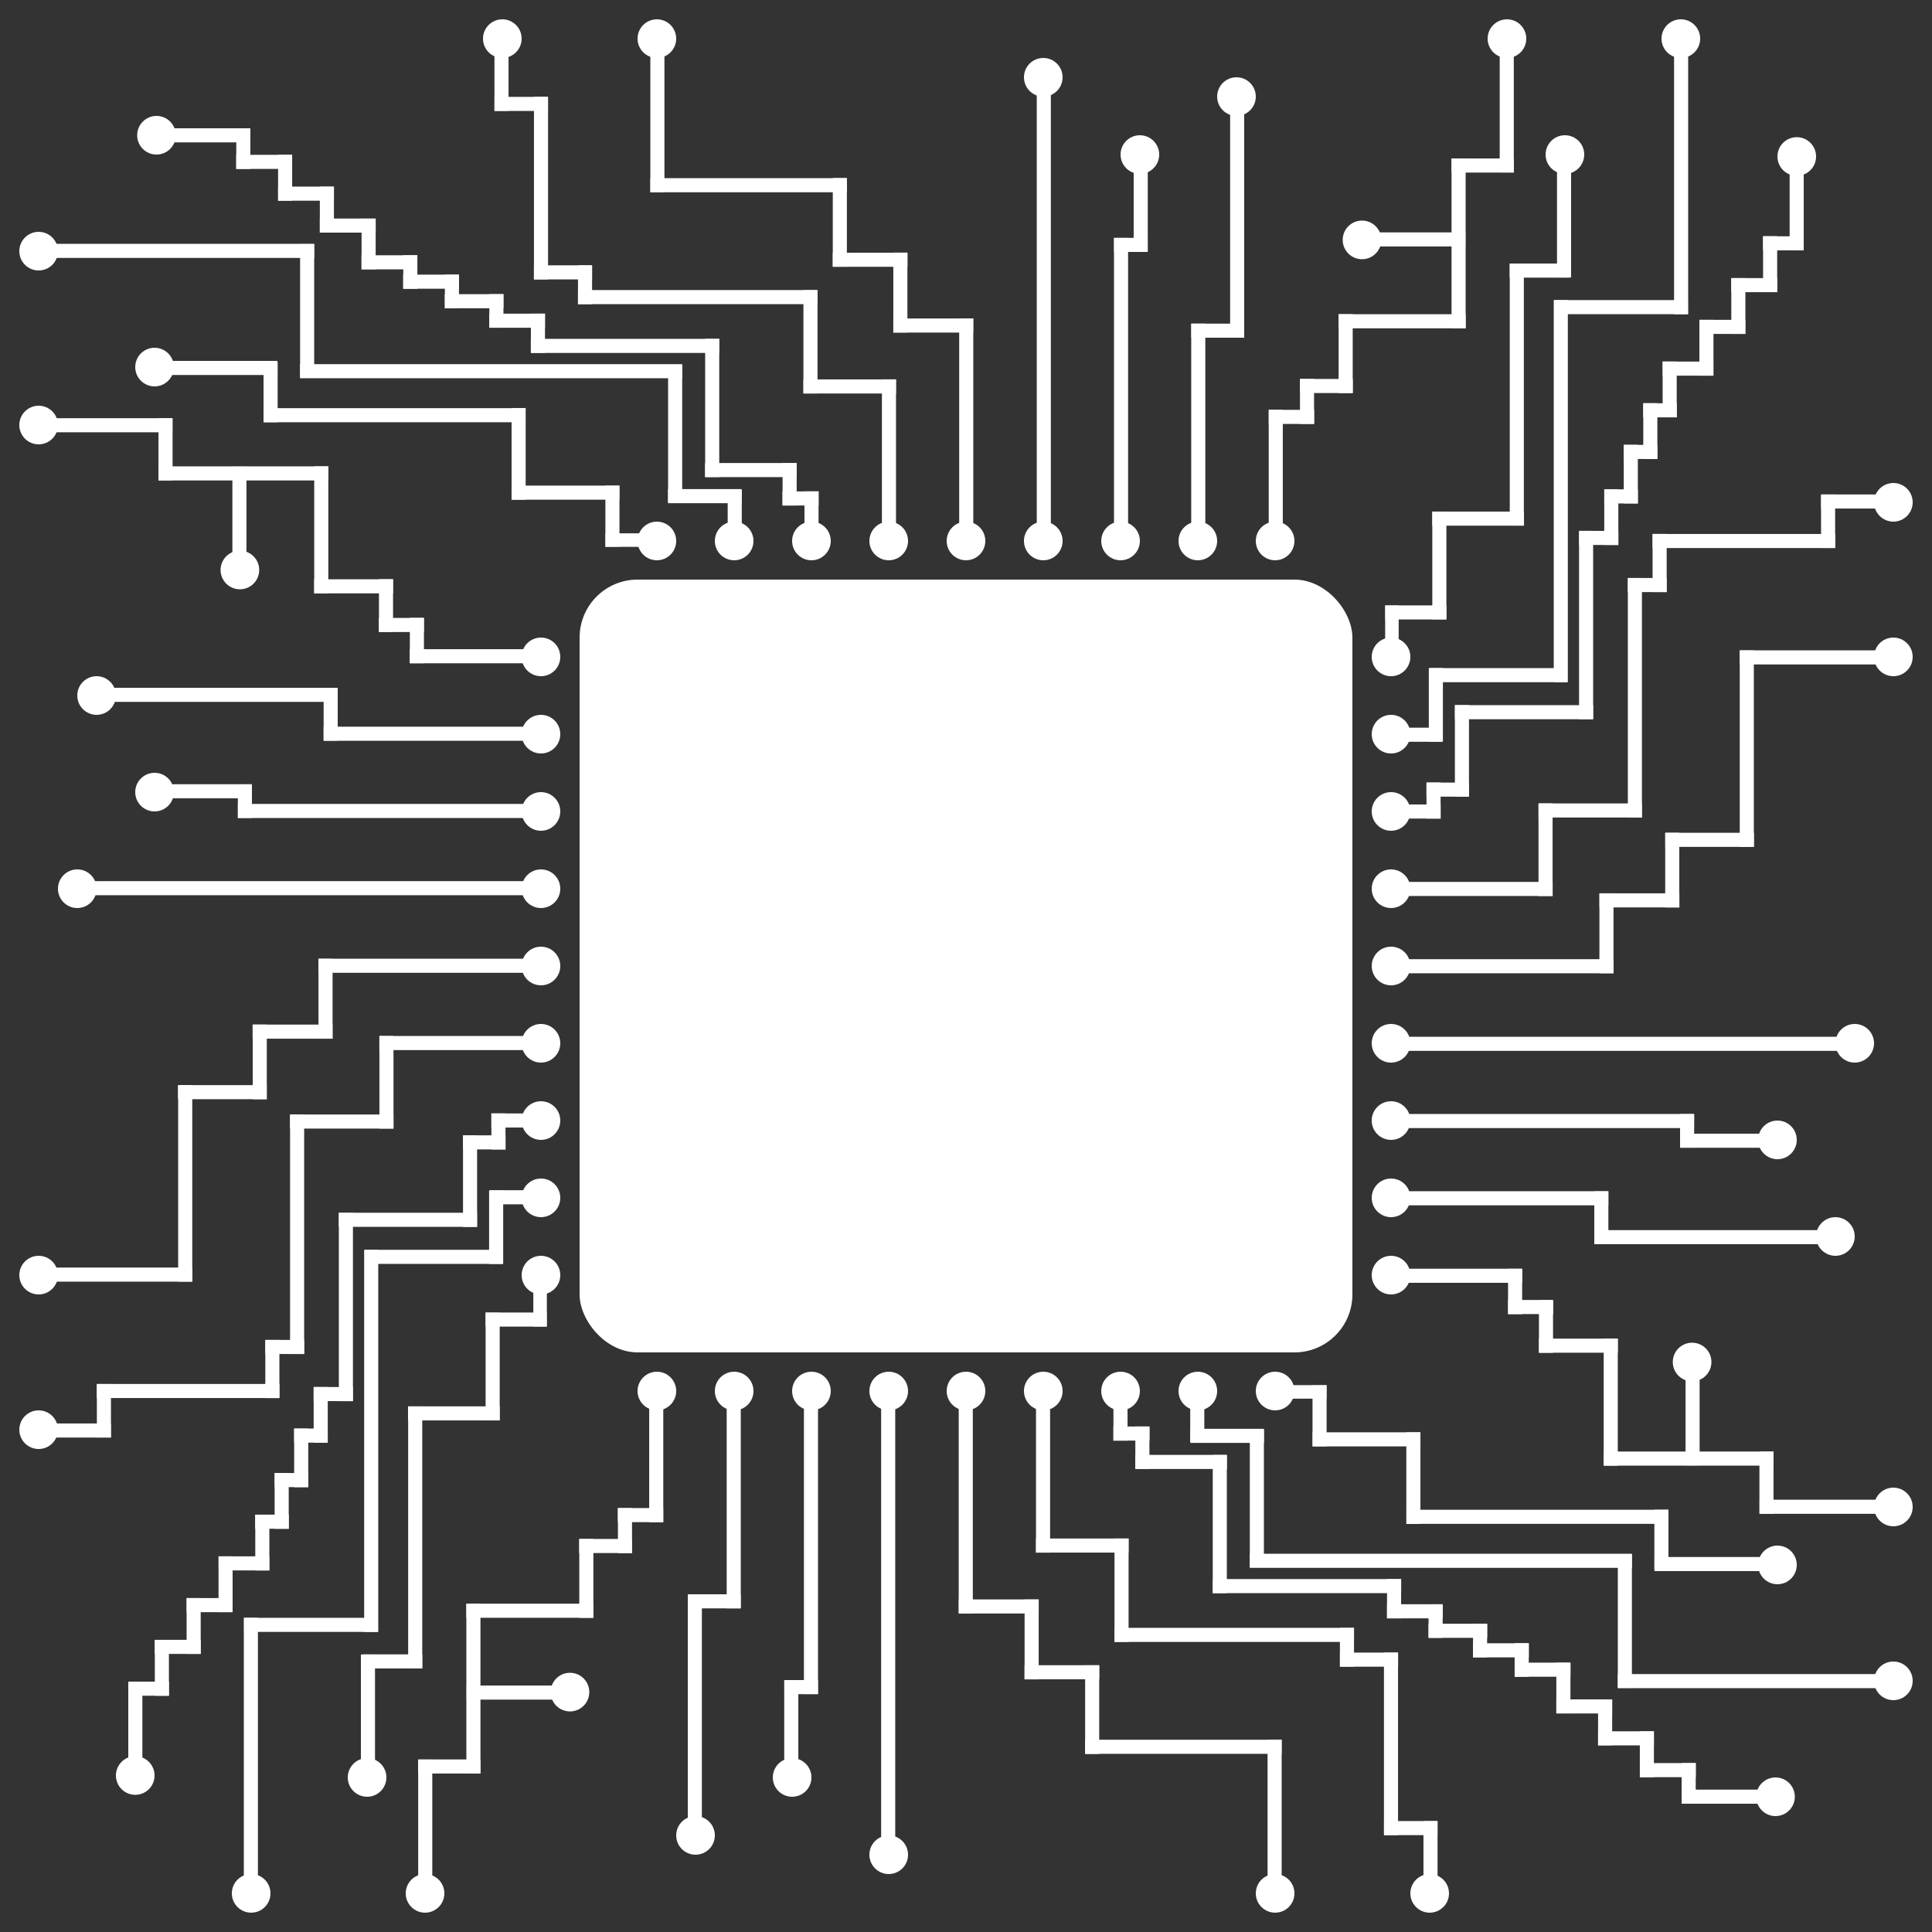 <?xml version="1.0" encoding="UTF-8" standalone="no"?>
<!-- Created with Inkscape (http://www.inkscape.org/) -->

<svg
   width="100mm"
   height="100mm"
   viewBox="0 0 100 100"
   version="1.1"
   id="svg1"
   sodipodi:docname="CPU_white.svg"
   inkscape:version="1.4 (86a8ad7, 2024-10-11)"
   xmlns:inkscape="http://www.inkscape.org/namespaces/inkscape"
   xmlns:sodipodi="http://sodipodi.sourceforge.net/DTD/sodipodi-0.dtd"
   xmlns="http://www.w3.org/2000/svg"
   xmlns:svg="http://www.w3.org/2000/svg">
  <rect x="0" y="0" width="100" height="100" fill="#333333" stroke="none"/>
  <sodipodi:namedview
     id="namedview1"
     pagecolor="#505050"
     bordercolor="#ffffff"
     borderopacity="1"
     inkscape:showpageshadow="0"
     inkscape:pageopacity="0"
     inkscape:pagecheckerboard="1"
     inkscape:deskcolor="#505050"
     inkscape:document-units="mm"
     inkscape:zoom="1.4142136"
     inkscape:cx="171.47339"
     inkscape:cy="213.8998"
     inkscape:window-width="1920"
     inkscape:window-height="1017"
     inkscape:window-x="892"
     inkscape:window-y="224"
     inkscape:window-maximized="1"
     inkscape:current-layer="layer1" />
  <defs
     id="defs1">
    <inkscape:path-effect
       effect="fillet_chamfer"
       id="path-effect20"
       is_visible="true"
       lpeversion="1"
       nodesatellites_param="F,0,0,1,0,0,0,1 @ F,0,0,1,0,0,0,1 @ F,0,0,1,0,0,0,1 @ F,0,0,1,0,0,0,1"
       radius="0"
       unit="px"
       method="auto"
       mode="F"
       chamfer_steps="1"
       flexible="false"
       use_knot_distance="true"
       apply_no_radius="true"
       apply_with_radius="true"
       only_selected="false"
       hide_knots="false" />
  </defs>
  <g
     inkscape:label="Layer 1"
     inkscape:groupmode="layer"
     id="layer1">
    <rect
       style="fill:#ffffff;stroke-width:0.265;fill-opacity:1"
       id="rect1"
       width="40"
       height="40"
       x="30"
       y="30"
       rx="3"
       inkscape:label="Main" />
    <g
       id="g421"
       inkscape:label="LefthenSide"
       transform="rotate(-90,50,50)">
      <g
         id="g288"
         inkscape:label="ARM1">
        <circle
           style="fill:#ffffff;fill-opacity:1;stroke-width:0.265"
           id="circle281"
           cx="8"
           cy="19"
           r="1"
           inkscape:label="CircleEnd" />
        <circle
           style="fill:#ffffff;fill-opacity:1;stroke-width:0.265"
           id="circle282"
           cx="34"
           cy="28"
           r="1"
           inkscape:label="CircleStart" />
        <rect
           style="fill:#ffffff;fill-opacity:1;stroke-width:0.189"
           id="rect282"
           width="2"
           x="31.34"
           y="27.605"
           sodipodi:type="rect"
           height="0.7" />
        <rect
           style="fill:#ffffff;fill-opacity:1;stroke-width:0.238"
           id="rect283"
           width="3.16"
           height="0.729"
           x="25.136"
           y="-32.064"
           sodipodi:type="rect"
           transform="rotate(90)" />
        <rect
           style="fill:#ffffff;fill-opacity:1;stroke-width:0.316"
           id="rect284"
           width="5.578"
           height="0.729"
           x="-32.057"
           y="-25.864"
           sodipodi:type="rect"
           transform="scale(-1)" />
        <rect
           style="fill:#ffffff;fill-opacity:1;stroke-width:0.291"
           id="rect285"
           width="4.745"
           height="0.729"
           x="-25.864"
           y="26.479"
           sodipodi:type="rect"
           transform="rotate(-90)" />
        <rect
           style="fill:#ffffff;fill-opacity:1;stroke-width:0.493"
           id="rect286"
           width="13.559"
           height="0.729"
           x="-27.202"
           y="-21.855"
           sodipodi:type="rect"
           transform="scale(-1)" />
        <rect
           style="fill:#ffffff;fill-opacity:1;stroke-width:0.235"
           id="rect287"
           width="3.085"
           height="0.729"
           x="-21.857"
           y="13.641"
           sodipodi:type="rect"
           transform="rotate(-90)" />
        <rect
           style="fill:#ffffff;fill-opacity:1;stroke-width:0.32"
           id="rect288"
           width="5.727"
           height="0.729"
           x="-14.363"
           y="-19.41"
           sodipodi:type="rect"
           transform="scale(-1)"
           inkscape:label="rect20-7-7-9-6" />
      </g>
      <g
         id="g294"
         inkscape:label="ARM2">
        <circle
           style="fill:#ffffff;fill-opacity:1;stroke-width:0.265"
           id="circle288"
           cx="2"
           cy="13"
           r="1"
           inkscape:label="CircleEnd" />
        <circle
           style="fill:#ffffff;fill-opacity:1;stroke-width:0.265"
           id="circle289"
           cx="38"
           cy="28"
           r="1"
           inkscape:label="CircleStart" />
        <rect
           style="fill:#ffffff;fill-opacity:1;stroke-width:0.183"
           id="rect289"
           width="1.868"
           height="0.729"
           x="-27.227"
           y="37.665"
           sodipodi:type="rect"
           transform="rotate(-90)" />
        <rect
           style="fill:#ffffff;fill-opacity:1;stroke-width:0.261"
           id="rect290"
           width="3.81"
           height="0.729"
           x="-38.388"
           y="-26.045"
           sodipodi:type="rect"
           transform="scale(-1)" />
        <rect
           style="fill:#ffffff;fill-opacity:1;stroke-width:0.357"
           id="rect291"
           width="7.107"
           height="0.729"
           x="-25.993"
           y="34.581"
           sodipodi:type="rect"
           transform="rotate(-90)" />
        <rect
           style="fill:#ffffff;fill-opacity:1;stroke-width:0.595"
           id="rect292"
           width="19.777"
           height="0.729"
           x="-35.309"
           y="-19.578"
           sodipodi:type="rect"
           transform="scale(-1)" />
        <rect
           style="fill:#ffffff;fill-opacity:1;stroke-width:0.352"
           id="rect293"
           width="6.911"
           height="0.729"
           x="-19.546"
           y="15.533"
           sodipodi:type="rect"
           transform="rotate(-90)" />
        <rect
           style="fill:#ffffff;fill-opacity:1;stroke-width:0.489"
           id="rect294"
           width="13.376"
           height="0.729"
           x="-16.263"
           y="-13.35"
           sodipodi:type="rect"
           transform="scale(-1)" />
      </g>
      <g
         id="g316"
         inkscape:label="ARM3">
        <circle
           style="fill:#ffffff;fill-opacity:1;stroke-width:0.265"
           id="circle294"
           cx="8.1"
           cy="7"
           r="1"
           inkscape:label="CircleEnd" />
        <circle
           style="fill:#ffffff;fill-opacity:1;stroke-width:0.265"
           id="circle295"
           cx="42"
           cy="28"
           r="1"
           inkscape:label="CircleStart" />
        <rect
           style="fill:#ffffff;fill-opacity:1;stroke-width:0.183"
           id="rect295"
           width="1.868"
           height="0.729"
           x="-27.301"
           y="41.639"
           sodipodi:type="rect"
           transform="rotate(-90)" />
        <rect
           style="fill:#ffffff;fill-opacity:1;stroke-width:0.183"
           id="rect296"
           width="1.868"
           height="0.729"
           x="40.502"
           y="25.435"
           sodipodi:type="rect" />
        <rect
           style="fill:#ffffff;fill-opacity:1;stroke-width:0.198"
           id="rect297"
           width="2.195"
           height="0.729"
           x="23.971"
           y="-41.235"
           sodipodi:type="rect"
           transform="rotate(90)" />
        <rect
           style="fill:#ffffff;fill-opacity:1;stroke-width:0.291"
           id="rect298"
           width="4.744"
           height="0.729"
           x="-41.24"
           y="-24.695"
           sodipodi:type="rect"
           transform="scale(-1)" />
        <rect
           style="fill:#ffffff;fill-opacity:1;stroke-width:0.358"
           id="rect299"
           width="7.153"
           height="0.729"
           x="-24.692"
           y="36.499"
           sodipodi:type="rect"
           transform="rotate(-90)" />
        <rect
           style="fill:#ffffff;fill-opacity:1;stroke-width:0.418"
           id="rect300"
           width="9.749"
           height="0.729"
           x="27.476"
           y="17.539"
           sodipodi:type="rect" />
        <rect
           style="fill:#ffffff;fill-opacity:1;stroke-width:0.191"
           id="rect301"
           width="2.029"
           height="0.729"
           x="16.235"
           y="-28.208"
           sodipodi:type="rect"
           transform="rotate(90)" />
        <rect
           style="fill:#ffffff;fill-opacity:1;stroke-width:0.227"
           id="rect302"
           width="2.882"
           height="0.729"
           x="-28.208"
           y="-16.964"
           sodipodi:type="rect"
           transform="scale(-1)" />
        <rect
           style="fill:#ffffff;fill-opacity:1;stroke-width:0.233"
           id="rect303"
           width="3.035"
           height="0.729"
           x="-26.058"
           y="-15.955"
           sodipodi:type="rect"
           transform="scale(-1)" />
        <rect
           style="fill:#ffffff;fill-opacity:1;stroke-width:0.227"
           id="rect304"
           width="2.889"
           height="0.729"
           x="-23.758"
           y="-14.944"
           sodipodi:type="rect"
           transform="scale(-1)" />
        <rect
           style="fill:#ffffff;fill-opacity:1;stroke-width:0.176"
           id="rect305"
           width="1.737"
           height="0.729"
           x="15.225"
           y="-26.058"
           sodipodi:type="rect"
           transform="rotate(90)" />
        <rect
           style="fill:#ffffff;fill-opacity:1;stroke-width:0.176"
           id="rect306"
           width="1.737"
           height="0.729"
           x="14.216"
           y="-23.756"
           sodipodi:type="rect"
           transform="rotate(90)" />
        <rect
           style="fill:#ffffff;fill-opacity:1;stroke-width:0.176"
           id="rect307"
           width="1.737"
           height="0.729"
           x="13.21"
           y="-21.602"
           sodipodi:type="rect"
           transform="rotate(90)" />
        <rect
           style="fill:#ffffff;fill-opacity:1;stroke-width:0.227"
           id="rect308"
           width="2.889"
           height="0.729"
           x="-21.601"
           y="-13.942"
           sodipodi:type="rect"
           transform="scale(-1)" />
        <rect
           style="fill:#ffffff;fill-opacity:1;stroke-width:0.217"
           id="rect309"
           width="2.621"
           height="0.729"
           x="11.318"
           y="-19.444"
           sodipodi:type="rect"
           transform="rotate(90)" />
        <rect
           style="fill:#ffffff;fill-opacity:1;stroke-width:0.227"
           id="rect310"
           width="2.889"
           height="0.729"
           x="-19.444"
           y="-12.04"
           sodipodi:type="rect"
           transform="scale(-1)" />
        <rect
           style="fill:#ffffff;fill-opacity:1;stroke-width:0.206"
           id="rect311"
           width="2.377"
           height="0.729"
           x="9.662"
           y="-17.284"
           sodipodi:type="rect"
           transform="rotate(90)" />
        <rect
           style="fill:#ffffff;fill-opacity:1;stroke-width:0.227"
           id="rect312"
           width="2.889"
           height="0.729"
           x="-17.283"
           y="-10.388"
           sodipodi:type="rect"
           transform="scale(-1)" />
        <rect
           style="fill:#ffffff;fill-opacity:1;stroke-width:0.206"
           id="rect313"
           width="2.377"
           height="0.729"
           x="8.011"
           y="-15.123"
           sodipodi:type="rect"
           transform="rotate(90)" />
        <rect
           style="fill:#ffffff;fill-opacity:1;stroke-width:0.227"
           id="rect314"
           width="2.889"
           height="0.729"
           x="-15.116"
           y="-8.743"
           sodipodi:type="rect"
           transform="scale(-1)" />
        <rect
           style="fill:#ffffff;fill-opacity:1;stroke-width:0.194"
           id="rect315"
           width="2.103"
           height="0.729"
           x="6.64"
           y="-12.959"
           sodipodi:type="rect"
           transform="rotate(90)" />
        <rect
           style="fill:#ffffff;fill-opacity:1;stroke-width:0.273"
           id="rect316"
           width="4.175"
           height="0.729"
           x="-12.953"
           y="-7.369"
           sodipodi:type="rect"
           transform="scale(-1)" />
      </g>
      <g
         id="g325"
         inkscape:label="ARM4">
        <circle
           style="fill:#ffffff;fill-opacity:1;stroke-width:0.265"
           id="circle316"
           cx="26"
           cy="2"
           r="1"
           inkscape:label="CircleEnd" />
        <circle
           style="fill:#ffffff;fill-opacity:1;stroke-width:0.265"
           id="circle317"
           cx="46"
           cy="28"
           r="1"
           inkscape:label="CircleStart" />
        <rect
           style="fill:#ffffff;fill-opacity:1;stroke-width:0.37"
           id="rect317"
           width="7.667"
           height="0.729"
           x="-27.303"
           y="45.648"
           sodipodi:type="rect"
           transform="rotate(-90)" />
        <rect
           style="fill:#ffffff;fill-opacity:1;stroke-width:0.293"
           id="rect318"
           width="4.792"
           height="0.729"
           x="41.585"
           y="19.638"
           sodipodi:type="rect" />
        <rect
           style="fill:#ffffff;fill-opacity:1;stroke-width:0.309"
           id="rect319"
           width="5.35"
           height="0.729"
           x="-20.365"
           y="41.585"
           sodipodi:type="rect"
           transform="rotate(-90)" />
        <rect
           style="fill:#ffffff;fill-opacity:1;stroke-width:0.471"
           id="rect320"
           width="12.394"
           height="0.729"
           x="29.917"
           y="15.014"
           sodipodi:type="rect" />
        <rect
           style="fill:#ffffff;fill-opacity:1;stroke-width:0.19"
           id="rect321"
           width="2.009"
           height="0.729"
           x="13.734"
           y="-30.646"
           sodipodi:type="rect"
           transform="rotate(90)" />
        <rect
           style="fill:#ffffff;fill-opacity:1;stroke-width:0.232"
           id="rect322"
           width="3.01"
           height="0.729"
           x="-30.645"
           y="-14.462"
           sodipodi:type="rect"
           transform="scale(-1)" />
        <rect
           style="fill:#ffffff;fill-opacity:1;stroke-width:0.411"
           id="rect323"
           width="9.451"
           height="0.729"
           x="5.012"
           y="-28.367"
           sodipodi:type="rect"
           transform="rotate(90)" />
        <rect
           style="fill:#ffffff;fill-opacity:1;stroke-width:0.222"
           id="rect324"
           width="2.767"
           height="0.729"
           x="-28.362"
           y="-5.743"
           sodipodi:type="rect"
           transform="scale(-1)" />
        <rect
           style="fill:#ffffff;fill-opacity:1;stroke-width:0.232"
           id="rect325"
           width="3.005"
           height="0.729"
           x="-5.739"
           y="25.593"
           sodipodi:type="rect"
           transform="rotate(-90)" />
      </g>
      <g
         id="g332"
         inkscape:label="ARM5">
        <circle
           style="fill:#ffffff;fill-opacity:1;stroke-width:0.265"
           id="circle325"
           cx="34"
           cy="2"
           r="1"
           inkscape:label="CircleEnd" />
        <circle
           style="fill:#ffffff;fill-opacity:1;stroke-width:0.265"
           id="circle326"
           cx="50"
           cy="28"
           r="1"
           inkscape:label="CircleStart" />
        <rect
           style="fill:#ffffff;fill-opacity:1;stroke-width:0.441"
           id="rect326"
           width="10.848"
           height="0.729"
           x="-27.332"
           y="49.648"
           sodipodi:type="rect"
           transform="rotate(-90)" />
        <rect
           style="fill:#ffffff;fill-opacity:1;stroke-width:0.272"
           id="rect327"
           width="4.136"
           height="0.729"
           x="46.238"
           y="16.485"
           sodipodi:type="rect" />
        <rect
           style="fill:#ffffff;fill-opacity:1;stroke-width:0.272"
           id="rect328"
           width="4.136"
           height="0.729"
           x="13.075"
           y="-46.967"
           sodipodi:type="rect"
           transform="rotate(90)" />
        <rect
           style="fill:#ffffff;fill-opacity:1;stroke-width:0.263"
           id="rect329"
           width="3.866"
           height="0.729"
           x="-46.97"
           y="-13.809"
           sodipodi:type="rect"
           transform="scale(-1)" />
        <rect
           style="fill:#ffffff;fill-opacity:1;stroke-width:0.287"
           id="rect330"
           width="4.589"
           height="0.729"
           x="-13.805"
           y="43.105"
           sodipodi:type="rect"
           transform="rotate(-90)" />
        <rect
           style="fill:#ffffff;fill-opacity:1;stroke-width:0.427"
           id="rect331"
           width="10.169"
           height="0.729"
           x="33.664"
           y="9.222"
           sodipodi:type="rect" />
        <rect
           style="fill:#ffffff;fill-opacity:1;stroke-width:0.358"
           id="rect332"
           width="7.182"
           height="0.729"
           x="-9.952"
           y="33.662"
           sodipodi:type="rect"
           transform="rotate(-90)" />
      </g>
      <g
         id="g333"
         inkscape:label="ARM6">
        <circle
           style="fill:#ffffff;fill-opacity:1;stroke-width:0.265"
           id="circle332"
           cx="54"
           cy="4"
           r="1"
           inkscape:label="CircleEnd" />
        <circle
           style="fill:#ffffff;fill-opacity:1;stroke-width:0.265"
           id="circle333"
           cx="54"
           cy="28"
           r="1"
           inkscape:label="CircleStart" />
        <rect
           style="fill:#ffffff;fill-opacity:1;stroke-width:0.634"
           id="rect333"
           width="22.48"
           height="0.729"
           x="-27.333"
           y="53.663"
           sodipodi:type="rect"
           transform="rotate(-90)" />
      </g>
      <g
         id="g337"
         inkscape:label="ARM7">
        <circle
           style="fill:#ffffff;fill-opacity:1;stroke-width:0.265"
           id="circle334"
           cx="59"
           cy="8"
           r="1"
           inkscape:label="CircleEnd" />
        <circle
           style="fill:#ffffff;fill-opacity:1;stroke-width:0.265"
           id="circle335"
           cx="58"
           cy="28"
           r="1"
           inkscape:label="CircleStart" />
        <rect
           style="fill:#ffffff;fill-opacity:1;stroke-width:0.519"
           id="rect335"
           width="15.072"
           height="0.729"
           x="-27.387"
           y="57.66"
           sodipodi:type="rect"
           transform="rotate(-90)" />
        <rect
           style="fill:#ffffff;fill-opacity:1;stroke-width:0.176"
           id="rect336"
           width="1.739"
           height="0.729"
           x="-59.402"
           y="-13.04"
           sodipodi:type="rect"
           transform="scale(-1)" />
        <rect
           style="fill:#ffffff;fill-opacity:1;stroke-width:0.276"
           id="rect337"
           width="4.271"
           height="0.729"
           x="8.767"
           y="-59.408"
           sodipodi:type="rect"
           transform="rotate(90)" />
      </g>
      <g
         id="g340"
         inkscape:label="ARM8">
        <circle
           style="fill:#ffffff;fill-opacity:1;stroke-width:0.265"
           id="circle337"
           cx="64"
           cy="5"
           r="1"
           inkscape:label="CircleEnd" />
        <circle
           style="fill:#ffffff;fill-opacity:1;stroke-width:0.265"
           id="circle338"
           cx="62"
           cy="28"
           r="1"
           inkscape:label="CircleStart" />
        <rect
           style="fill:#ffffff;fill-opacity:1;stroke-width:0.434"
           id="rect338"
           width="10.522"
           height="0.729"
           x="16.752"
           y="-62.387"
           sodipodi:type="rect"
           transform="rotate(90)" />
        <rect
           style="fill:#ffffff;fill-opacity:1;stroke-width:0.221"
           id="rect339"
           width="2.735"
           height="0.729"
           x="-64.398"
           y="-17.48"
           sodipodi:type="rect"
           transform="scale(-1)" />
        <rect
           style="fill:#ffffff;fill-opacity:1;stroke-width:0.458"
           id="rect340"
           width="11.7"
           height="0.729"
           x="5.779"
           y="-64.4"
           sodipodi:type="rect"
           transform="rotate(90)" />
      </g>
      <g
         id="g420"
         inkscape:label="ARM9">
        <circle
           style="fill:#ffffff;fill-opacity:1;stroke-width:0.265"
           id="circle340"
           cx="78"
           cy="2"
           r="1"
           inkscape:label="CircleEnd" />
        <circle
           style="fill:#ffffff;fill-opacity:1;stroke-width:0.265"
           id="circle341"
           cx="70.498"
           cy="12.417"
           r="1"
           inkscape:label="CircleEnd" />
        <circle
           style="fill:#ffffff;fill-opacity:1;stroke-width:0.265"
           id="circle344"
           cx="66"
           cy="28"
           r="1"
           inkscape:label="CircleStart" />
        <rect
           style="fill:#ffffff;fill-opacity:1;stroke-width:0.327"
           id="rect395"
           width="5.962"
           height="0.729"
           x="21.212"
           y="-66.398"
           sodipodi:type="rect"
           transform="rotate(90)" />
        <rect
           style="fill:#ffffff;fill-opacity:1;stroke-width:0.205"
           id="rect402"
           width="2.348"
           height="0.729"
           x="-68.02"
           y="-21.943"
           sodipodi:type="rect"
           transform="scale(-1)" />
        <rect
           style="fill:#ffffff;fill-opacity:1;stroke-width:0.204"
           id="rect413"
           width="2.328"
           height="0.729"
           x="19.612"
           y="-68.016"
           sodipodi:type="rect"
           transform="rotate(90)" />
        <rect
           style="fill:#ffffff;fill-opacity:1;stroke-width:0.221"
           id="rect414"
           width="2.726"
           height="0.729"
           x="-70.02"
           y="-20.344"
           sodipodi:type="rect"
           transform="scale(-1)" />
        <rect
           style="fill:#ffffff;fill-opacity:1;stroke-width:0.27"
           id="rect415"
           width="4.081"
           height="0.729"
           x="16.262"
           y="-70.016"
           sodipodi:type="rect"
           transform="rotate(90)" />
        <rect
           style="fill:#ffffff;fill-opacity:1;stroke-width:0.343"
           id="rect416"
           width="6.573"
           height="0.729"
           x="-75.862"
           y="-16.993"
           sodipodi:type="rect"
           transform="scale(-1)" />
        <rect
           style="fill:#ffffff;fill-opacity:1;stroke-width:0.397"
           id="rect417"
           width="8.789"
           height="0.729"
           x="8.202"
           y="-75.861"
           sodipodi:type="rect"
           transform="rotate(90)" />
        <rect
           style="fill:#ffffff;fill-opacity:1;stroke-width:0.24"
           id="rect418"
           width="3.222"
           height="0.729"
           x="-78.356"
           y="-8.932"
           sodipodi:type="rect"
           transform="scale(-1)" />
        <rect
           style="fill:#ffffff;fill-opacity:1;stroke-width:0.329"
           id="rect419"
           width="6.051"
           height="0.729"
           x="2.873"
           y="-78.354"
           sodipodi:type="rect"
           transform="rotate(90)" />
        <rect
           style="fill:#ffffff;fill-opacity:1;stroke-width:0.284"
           id="rect420"
           width="4.515"
           height="0.729"
           x="-75.847"
           y="-12.757"
           sodipodi:type="rect"
           transform="scale(-1)" />
      </g>
    </g>
    <g
       id="g142"
       inkscape:label="LowerSide"
       transform="rotate(180,50,50)">
      <g
         id="g8"
         inkscape:label="ARM1">
        <circle
           style="fill:#ffffff;fill-opacity:1;stroke-width:0.265"
           id="circle1"
           cx="8"
           cy="19"
           r="1"
           inkscape:label="CircleEnd" />
        <circle
           style="fill:#ffffff;fill-opacity:1;stroke-width:0.265"
           id="circle2"
           cx="34"
           cy="28"
           r="1"
           inkscape:label="CircleStart" />
        <rect
           style="fill:#ffffff;fill-opacity:1;stroke-width:0.189"
           id="rect2"
           width="2"
           x="31.34"
           y="27.605"
           sodipodi:type="rect"
           height="0.7" />
        <rect
           style="fill:#ffffff;fill-opacity:1;stroke-width:0.238"
           id="rect3"
           width="3.16"
           height="0.729"
           x="25.136"
           y="-32.064"
           sodipodi:type="rect"
           transform="rotate(90)" />
        <rect
           style="fill:#ffffff;fill-opacity:1;stroke-width:0.316"
           id="rect4"
           width="5.578"
           height="0.729"
           x="-32.057"
           y="-25.864"
           sodipodi:type="rect"
           transform="scale(-1)" />
        <rect
           style="fill:#ffffff;fill-opacity:1;stroke-width:0.291"
           id="rect5"
           width="4.745"
           height="0.729"
           x="-25.864"
           y="26.479"
           sodipodi:type="rect"
           transform="rotate(-90)" />
        <rect
           style="fill:#ffffff;fill-opacity:1;stroke-width:0.493"
           id="rect6"
           width="13.559"
           height="0.729"
           x="-27.202"
           y="-21.855"
           sodipodi:type="rect"
           transform="scale(-1)" />
        <rect
           style="fill:#ffffff;fill-opacity:1;stroke-width:0.235"
           id="rect7"
           width="3.085"
           height="0.729"
           x="-21.857"
           y="13.641"
           sodipodi:type="rect"
           transform="rotate(-90)" />
        <rect
           style="fill:#ffffff;fill-opacity:1;stroke-width:0.32"
           id="rect8"
           width="5.727"
           height="0.729"
           x="-14.363"
           y="-19.41"
           sodipodi:type="rect"
           transform="scale(-1)"
           inkscape:label="rect20-7-7-9-6" />
      </g>
      <g
         id="g14"
         inkscape:label="ARM2">
        <circle
           style="fill:#ffffff;fill-opacity:1;stroke-width:0.265"
           id="circle8"
           cx="2"
           cy="13"
           r="1"
           inkscape:label="CircleEnd" />
        <circle
           style="fill:#ffffff;fill-opacity:1;stroke-width:0.265"
           id="circle9"
           cx="38"
           cy="28"
           r="1"
           inkscape:label="CircleStart" />
        <rect
           style="fill:#ffffff;fill-opacity:1;stroke-width:0.183"
           id="rect9"
           width="1.868"
           height="0.729"
           x="-27.227"
           y="37.665"
           sodipodi:type="rect"
           transform="rotate(-90)" />
        <rect
           style="fill:#ffffff;fill-opacity:1;stroke-width:0.261"
           id="rect10"
           width="3.81"
           height="0.729"
           x="-38.388"
           y="-26.045"
           sodipodi:type="rect"
           transform="scale(-1)" />
        <rect
           style="fill:#ffffff;fill-opacity:1;stroke-width:0.357"
           id="rect11"
           width="7.107"
           height="0.729"
           x="-25.993"
           y="34.581"
           sodipodi:type="rect"
           transform="rotate(-90)" />
        <rect
           style="fill:#ffffff;fill-opacity:1;stroke-width:0.595"
           id="rect12"
           width="19.777"
           height="0.729"
           x="-35.309"
           y="-19.578"
           sodipodi:type="rect"
           transform="scale(-1)" />
        <rect
           style="fill:#ffffff;fill-opacity:1;stroke-width:0.352"
           id="rect13"
           width="6.911"
           height="0.729"
           x="-19.546"
           y="15.533"
           sodipodi:type="rect"
           transform="rotate(-90)" />
        <rect
           style="fill:#ffffff;fill-opacity:1;stroke-width:0.489"
           id="rect14"
           width="13.376"
           height="0.729"
           x="-16.263"
           y="-13.35"
           sodipodi:type="rect"
           transform="scale(-1)" />
      </g>
      <g
         id="g36"
         inkscape:label="ARM3">
        <circle
           style="fill:#ffffff;fill-opacity:1;stroke-width:0.265"
           id="circle14"
           cx="8.1"
           cy="7"
           r="1"
           inkscape:label="CircleEnd" />
        <circle
           style="fill:#ffffff;fill-opacity:1;stroke-width:0.265"
           id="circle15"
           cx="42"
           cy="28"
           r="1"
           inkscape:label="CircleStart" />
        <rect
           style="fill:#ffffff;fill-opacity:1;stroke-width:0.183"
           id="rect15"
           width="1.868"
           height="0.729"
           x="-27.301"
           y="41.639"
           sodipodi:type="rect"
           transform="rotate(-90)" />
        <rect
           style="fill:#ffffff;fill-opacity:1;stroke-width:0.183"
           id="rect16"
           width="1.868"
           height="0.729"
           x="40.502"
           y="25.435"
           sodipodi:type="rect" />
        <rect
           style="fill:#ffffff;fill-opacity:1;stroke-width:0.198"
           id="rect17"
           width="2.195"
           height="0.729"
           x="23.971"
           y="-41.235"
           sodipodi:type="rect"
           transform="rotate(90)" />
        <rect
           style="fill:#ffffff;fill-opacity:1;stroke-width:0.291"
           id="rect18"
           width="4.744"
           height="0.729"
           x="-41.24"
           y="-24.695"
           sodipodi:type="rect"
           transform="scale(-1)" />
        <rect
           style="fill:#ffffff;fill-opacity:1;stroke-width:0.358"
           id="rect19"
           width="7.153"
           height="0.729"
           x="-24.692"
           y="36.499"
           sodipodi:type="rect"
           transform="rotate(-90)" />
        <rect
           style="fill:#ffffff;fill-opacity:1;stroke-width:0.418"
           id="rect20"
           width="9.749"
           height="0.729"
           x="27.476"
           y="17.539"
           sodipodi:type="rect" />
        <rect
           style="fill:#ffffff;fill-opacity:1;stroke-width:0.191"
           id="rect21"
           width="2.029"
           height="0.729"
           x="16.235"
           y="-28.208"
           sodipodi:type="rect"
           transform="rotate(90)" />
        <rect
           style="fill:#ffffff;fill-opacity:1;stroke-width:0.227"
           id="rect22"
           width="2.882"
           height="0.729"
           x="-28.208"
           y="-16.964"
           sodipodi:type="rect"
           transform="scale(-1)" />
        <rect
           style="fill:#ffffff;fill-opacity:1;stroke-width:0.233"
           id="rect23"
           width="3.035"
           height="0.729"
           x="-26.058"
           y="-15.955"
           sodipodi:type="rect"
           transform="scale(-1)" />
        <rect
           style="fill:#ffffff;fill-opacity:1;stroke-width:0.227"
           id="rect24"
           width="2.889"
           height="0.729"
           x="-23.758"
           y="-14.944"
           sodipodi:type="rect"
           transform="scale(-1)" />
        <rect
           style="fill:#ffffff;fill-opacity:1;stroke-width:0.176"
           id="rect25"
           width="1.737"
           height="0.729"
           x="15.225"
           y="-26.058"
           sodipodi:type="rect"
           transform="rotate(90)" />
        <rect
           style="fill:#ffffff;fill-opacity:1;stroke-width:0.176"
           id="rect26"
           width="1.737"
           height="0.729"
           x="14.216"
           y="-23.756"
           sodipodi:type="rect"
           transform="rotate(90)" />
        <rect
           style="fill:#ffffff;fill-opacity:1;stroke-width:0.176"
           id="rect27"
           width="1.737"
           height="0.729"
           x="13.21"
           y="-21.602"
           sodipodi:type="rect"
           transform="rotate(90)" />
        <rect
           style="fill:#ffffff;fill-opacity:1;stroke-width:0.227"
           id="rect28"
           width="2.889"
           height="0.729"
           x="-21.601"
           y="-13.942"
           sodipodi:type="rect"
           transform="scale(-1)" />
        <rect
           style="fill:#ffffff;fill-opacity:1;stroke-width:0.217"
           id="rect29"
           width="2.621"
           height="0.729"
           x="11.318"
           y="-19.444"
           sodipodi:type="rect"
           transform="rotate(90)" />
        <rect
           style="fill:#ffffff;fill-opacity:1;stroke-width:0.227"
           id="rect30"
           width="2.889"
           height="0.729"
           x="-19.444"
           y="-12.04"
           sodipodi:type="rect"
           transform="scale(-1)" />
        <rect
           style="fill:#ffffff;fill-opacity:1;stroke-width:0.206"
           id="rect31"
           width="2.377"
           height="0.729"
           x="9.662"
           y="-17.284"
           sodipodi:type="rect"
           transform="rotate(90)" />
        <rect
           style="fill:#ffffff;fill-opacity:1;stroke-width:0.227"
           id="rect32"
           width="2.889"
           height="0.729"
           x="-17.283"
           y="-10.388"
           sodipodi:type="rect"
           transform="scale(-1)" />
        <rect
           style="fill:#ffffff;fill-opacity:1;stroke-width:0.206"
           id="rect33"
           width="2.377"
           height="0.729"
           x="8.011"
           y="-15.123"
           sodipodi:type="rect"
           transform="rotate(90)" />
        <rect
           style="fill:#ffffff;fill-opacity:1;stroke-width:0.227"
           id="rect34"
           width="2.889"
           height="0.729"
           x="-15.116"
           y="-8.743"
           sodipodi:type="rect"
           transform="scale(-1)" />
        <rect
           style="fill:#ffffff;fill-opacity:1;stroke-width:0.194"
           id="rect35"
           width="2.103"
           height="0.729"
           x="6.64"
           y="-12.959"
           sodipodi:type="rect"
           transform="rotate(90)" />
        <rect
           style="fill:#ffffff;fill-opacity:1;stroke-width:0.273"
           id="rect36"
           width="4.175"
           height="0.729"
           x="-12.953"
           y="-7.369"
           sodipodi:type="rect"
           transform="scale(-1)" />
      </g>
      <g
         id="g45"
         inkscape:label="ARM4">
        <circle
           style="fill:#ffffff;fill-opacity:1;stroke-width:0.265"
           id="circle36"
           cx="26"
           cy="2"
           r="1"
           inkscape:label="CircleEnd" />
        <circle
           style="fill:#ffffff;fill-opacity:1;stroke-width:0.265"
           id="circle37"
           cx="46"
           cy="28"
           r="1"
           inkscape:label="CircleStart" />
        <rect
           style="fill:#ffffff;fill-opacity:1;stroke-width:0.37"
           id="rect37"
           width="7.667"
           height="0.729"
           x="-27.303"
           y="45.648"
           sodipodi:type="rect"
           transform="rotate(-90)" />
        <rect
           style="fill:#ffffff;fill-opacity:1;stroke-width:0.293"
           id="rect38"
           width="4.792"
           height="0.729"
           x="41.585"
           y="19.638"
           sodipodi:type="rect" />
        <rect
           style="fill:#ffffff;fill-opacity:1;stroke-width:0.309"
           id="rect39"
           width="5.35"
           height="0.729"
           x="-20.365"
           y="41.585"
           sodipodi:type="rect"
           transform="rotate(-90)" />
        <rect
           style="fill:#ffffff;fill-opacity:1;stroke-width:0.471"
           id="rect40"
           width="12.394"
           height="0.729"
           x="29.917"
           y="15.014"
           sodipodi:type="rect" />
        <rect
           style="fill:#ffffff;fill-opacity:1;stroke-width:0.19"
           id="rect41"
           width="2.009"
           height="0.729"
           x="13.734"
           y="-30.646"
           sodipodi:type="rect"
           transform="rotate(90)" />
        <rect
           style="fill:#ffffff;fill-opacity:1;stroke-width:0.232"
           id="rect42"
           width="3.01"
           height="0.729"
           x="-30.645"
           y="-14.462"
           sodipodi:type="rect"
           transform="scale(-1)" />
        <rect
           style="fill:#ffffff;fill-opacity:1;stroke-width:0.411"
           id="rect43"
           width="9.451"
           height="0.729"
           x="5.012"
           y="-28.367"
           sodipodi:type="rect"
           transform="rotate(90)" />
        <rect
           style="fill:#ffffff;fill-opacity:1;stroke-width:0.222"
           id="rect44"
           width="2.767"
           height="0.729"
           x="-28.362"
           y="-5.743"
           sodipodi:type="rect"
           transform="scale(-1)" />
        <rect
           style="fill:#ffffff;fill-opacity:1;stroke-width:0.232"
           id="rect45"
           width="3.005"
           height="0.729"
           x="-5.739"
           y="25.593"
           sodipodi:type="rect"
           transform="rotate(-90)" />
      </g>
      <g
         id="g52"
         inkscape:label="ARM5">
        <circle
           style="fill:#ffffff;fill-opacity:1;stroke-width:0.265"
           id="circle45"
           cx="34"
           cy="2"
           r="1"
           inkscape:label="CircleEnd" />
        <circle
           style="fill:#ffffff;fill-opacity:1;stroke-width:0.265"
           id="circle46"
           cx="50"
           cy="28"
           r="1"
           inkscape:label="CircleStart" />
        <rect
           style="fill:#ffffff;fill-opacity:1;stroke-width:0.441"
           id="rect46"
           width="10.848"
           height="0.729"
           x="-27.332"
           y="49.648"
           sodipodi:type="rect"
           transform="rotate(-90)" />
        <rect
           style="fill:#ffffff;fill-opacity:1;stroke-width:0.272"
           id="rect47"
           width="4.136"
           height="0.729"
           x="46.238"
           y="16.485"
           sodipodi:type="rect" />
        <rect
           style="fill:#ffffff;fill-opacity:1;stroke-width:0.272"
           id="rect48"
           width="4.136"
           height="0.729"
           x="13.075"
           y="-46.967"
           sodipodi:type="rect"
           transform="rotate(90)" />
        <rect
           style="fill:#ffffff;fill-opacity:1;stroke-width:0.263"
           id="rect49"
           width="3.866"
           height="0.729"
           x="-46.97"
           y="-13.809"
           sodipodi:type="rect"
           transform="scale(-1)" />
        <rect
           style="fill:#ffffff;fill-opacity:1;stroke-width:0.287"
           id="rect50"
           width="4.589"
           height="0.729"
           x="-13.805"
           y="43.105"
           sodipodi:type="rect"
           transform="rotate(-90)" />
        <rect
           style="fill:#ffffff;fill-opacity:1;stroke-width:0.427"
           id="rect51"
           width="10.169"
           height="0.729"
           x="33.664"
           y="9.222"
           sodipodi:type="rect" />
        <rect
           style="fill:#ffffff;fill-opacity:1;stroke-width:0.358"
           id="rect52"
           width="7.182"
           height="0.729"
           x="-9.952"
           y="33.662"
           sodipodi:type="rect"
           transform="rotate(-90)" />
      </g>
      <g
         id="g53"
         inkscape:label="ARM6">
        <circle
           style="fill:#ffffff;fill-opacity:1;stroke-width:0.265"
           id="circle52"
           cx="54"
           cy="4"
           r="1"
           inkscape:label="CircleEnd" />
        <circle
           style="fill:#ffffff;fill-opacity:1;stroke-width:0.265"
           id="circle53"
           cx="54"
           cy="28"
           r="1"
           inkscape:label="CircleStart" />
        <rect
           style="fill:#ffffff;fill-opacity:1;stroke-width:0.634"
           id="rect53"
           width="22.48"
           height="0.729"
           x="-27.333"
           y="53.663"
           sodipodi:type="rect"
           transform="rotate(-90)" />
      </g>
      <g
         id="g57"
         inkscape:label="ARM7">
        <circle
           style="fill:#ffffff;fill-opacity:1;stroke-width:0.265"
           id="circle54"
           cx="59"
           cy="8"
           r="1"
           inkscape:label="CircleEnd" />
        <circle
           style="fill:#ffffff;fill-opacity:1;stroke-width:0.265"
           id="circle55"
           cx="58"
           cy="28"
           r="1"
           inkscape:label="CircleStart" />
        <rect
           style="fill:#ffffff;fill-opacity:1;stroke-width:0.519"
           id="rect55"
           width="15.072"
           height="0.729"
           x="-27.387"
           y="57.66"
           sodipodi:type="rect"
           transform="rotate(-90)" />
        <rect
           style="fill:#ffffff;fill-opacity:1;stroke-width:0.176"
           id="rect56"
           width="1.739"
           height="0.729"
           x="-59.402"
           y="-13.04"
           sodipodi:type="rect"
           transform="scale(-1)" />
        <rect
           style="fill:#ffffff;fill-opacity:1;stroke-width:0.276"
           id="rect57"
           width="4.271"
           height="0.729"
           x="8.767"
           y="-59.408"
           sodipodi:type="rect"
           transform="rotate(90)" />
      </g>
      <g
         id="g130"
         inkscape:label="ARM8">
        <circle
           style="fill:#ffffff;fill-opacity:1;stroke-width:0.265"
           id="circle57"
           cx="64"
           cy="5"
           r="1"
           inkscape:label="CircleEnd" />
        <circle
           style="fill:#ffffff;fill-opacity:1;stroke-width:0.265"
           id="circle60"
           cx="62"
           cy="28"
           r="1"
           inkscape:label="CircleStart" />
        <rect
           style="fill:#ffffff;fill-opacity:1;stroke-width:0.434"
           id="rect111"
           width="10.522"
           height="0.729"
           x="16.752"
           y="-62.387"
           sodipodi:type="rect"
           transform="rotate(90)" />
        <rect
           style="fill:#ffffff;fill-opacity:1;stroke-width:0.221"
           id="rect118"
           width="2.735"
           height="0.729"
           x="-64.398"
           y="-17.48"
           sodipodi:type="rect"
           transform="scale(-1)" />
        <rect
           style="fill:#ffffff;fill-opacity:1;stroke-width:0.458"
           id="rect129"
           width="11.7"
           height="0.729"
           x="5.779"
           y="-64.4"
           sodipodi:type="rect"
           transform="rotate(90)" />
      </g>
      <g
         id="g141"
         inkscape:label="ARM9">
        <circle
           style="fill:#ffffff;fill-opacity:1;stroke-width:0.265"
           id="circle130"
           cx="78"
           cy="2"
           r="1"
           inkscape:label="CircleEnd" />
        <circle
           style="fill:#ffffff;fill-opacity:1;stroke-width:0.265"
           id="circle131"
           cx="70.498"
           cy="12.417"
           r="1"
           inkscape:label="CircleEnd" />
        <circle
           style="fill:#ffffff;fill-opacity:1;stroke-width:0.265"
           id="circle132"
           cx="66"
           cy="28"
           r="1"
           inkscape:label="CircleStart" />
        <rect
           style="fill:#ffffff;fill-opacity:1;stroke-width:0.327"
           id="rect132"
           width="5.962"
           height="0.729"
           x="21.212"
           y="-66.398"
           sodipodi:type="rect"
           transform="rotate(90)" />
        <rect
           style="fill:#ffffff;fill-opacity:1;stroke-width:0.205"
           id="rect133"
           width="2.348"
           height="0.729"
           x="-68.02"
           y="-21.943"
           sodipodi:type="rect"
           transform="scale(-1)" />
        <rect
           style="fill:#ffffff;fill-opacity:1;stroke-width:0.204"
           id="rect134"
           width="2.328"
           height="0.729"
           x="19.612"
           y="-68.016"
           sodipodi:type="rect"
           transform="rotate(90)" />
        <rect
           style="fill:#ffffff;fill-opacity:1;stroke-width:0.221"
           id="rect135"
           width="2.726"
           height="0.729"
           x="-70.02"
           y="-20.344"
           sodipodi:type="rect"
           transform="scale(-1)" />
        <rect
           style="fill:#ffffff;fill-opacity:1;stroke-width:0.27"
           id="rect136"
           width="4.081"
           height="0.729"
           x="16.262"
           y="-70.016"
           sodipodi:type="rect"
           transform="rotate(90)" />
        <rect
           style="fill:#ffffff;fill-opacity:1;stroke-width:0.343"
           id="rect137"
           width="6.573"
           height="0.729"
           x="-75.862"
           y="-16.993"
           sodipodi:type="rect"
           transform="scale(-1)" />
        <rect
           style="fill:#ffffff;fill-opacity:1;stroke-width:0.397"
           id="rect138"
           width="8.789"
           height="0.729"
           x="8.202"
           y="-75.861"
           sodipodi:type="rect"
           transform="rotate(90)" />
        <rect
           style="fill:#ffffff;fill-opacity:1;stroke-width:0.24"
           id="rect139"
           width="3.222"
           height="0.729"
           x="-78.356"
           y="-8.932"
           sodipodi:type="rect"
           transform="scale(-1)" />
        <rect
           style="fill:#ffffff;fill-opacity:1;stroke-width:0.329"
           id="rect140"
           width="6.051"
           height="0.729"
           x="2.873"
           y="-78.354"
           sodipodi:type="rect"
           transform="rotate(90)" />
        <rect
           style="fill:#ffffff;fill-opacity:1;stroke-width:0.284"
           id="rect141"
           width="4.515"
           height="0.729"
           x="-75.847"
           y="-12.757"
           sodipodi:type="rect"
           transform="scale(-1)" />
      </g>
    </g>
    <g
       id="g271"
       inkscape:label="RightenSide"
       transform="rotate(90,50,50)">
      <g
         id="g207"
         inkscape:label="ARM1">
        <circle
           style="fill:#ffffff;fill-opacity:1;stroke-width:0.265"
           id="circle200"
           cx="8"
           cy="19"
           r="1"
           inkscape:label="CircleEnd" />
        <circle
           style="fill:#ffffff;fill-opacity:1;stroke-width:0.265"
           id="circle201"
           cx="34"
           cy="28"
           r="1"
           inkscape:label="CircleStart" />
        <rect
           style="fill:#ffffff;fill-opacity:1;stroke-width:0.189"
           id="rect201"
           width="2"
           x="31.34"
           y="27.605"
           sodipodi:type="rect"
           height="0.7" />
        <rect
           style="fill:#ffffff;fill-opacity:1;stroke-width:0.238"
           id="rect202"
           width="3.16"
           height="0.729"
           x="25.136"
           y="-32.064"
           sodipodi:type="rect"
           transform="rotate(90)" />
        <rect
           style="fill:#ffffff;fill-opacity:1;stroke-width:0.316"
           id="rect203"
           width="5.578"
           height="0.729"
           x="-32.057"
           y="-25.864"
           sodipodi:type="rect"
           transform="scale(-1)" />
        <rect
           style="fill:#ffffff;fill-opacity:1;stroke-width:0.291"
           id="rect204"
           width="4.745"
           height="0.729"
           x="-25.864"
           y="26.479"
           sodipodi:type="rect"
           transform="rotate(-90)" />
        <rect
           style="fill:#ffffff;fill-opacity:1;stroke-width:0.493"
           id="rect205"
           width="13.559"
           height="0.729"
           x="-27.202"
           y="-21.855"
           sodipodi:type="rect"
           transform="scale(-1)" />
        <rect
           style="fill:#ffffff;fill-opacity:1;stroke-width:0.235"
           id="rect206"
           width="3.085"
           height="0.729"
           x="-21.857"
           y="13.641"
           sodipodi:type="rect"
           transform="rotate(-90)" />
        <rect
           style="fill:#ffffff;fill-opacity:1;stroke-width:0.32"
           id="rect207"
           width="5.727"
           height="0.729"
           x="-14.363"
           y="-19.41"
           sodipodi:type="rect"
           transform="scale(-1)"
           inkscape:label="rect20-7-7-9-6" />
      </g>
      <g
         id="g213"
         inkscape:label="ARM2">
        <circle
           style="fill:#ffffff;fill-opacity:1;stroke-width:0.265"
           id="circle207"
           cx="2"
           cy="13"
           r="1"
           inkscape:label="CircleEnd" />
        <circle
           style="fill:#ffffff;fill-opacity:1;stroke-width:0.265"
           id="circle208"
           cx="38"
           cy="28"
           r="1"
           inkscape:label="CircleStart" />
        <rect
           style="fill:#ffffff;fill-opacity:1;stroke-width:0.183"
           id="rect208"
           width="1.868"
           height="0.729"
           x="-27.227"
           y="37.665"
           sodipodi:type="rect"
           transform="rotate(-90)" />
        <rect
           style="fill:#ffffff;fill-opacity:1;stroke-width:0.261"
           id="rect209"
           width="3.81"
           height="0.729"
           x="-38.388"
           y="-26.045"
           sodipodi:type="rect"
           transform="scale(-1)" />
        <rect
           style="fill:#ffffff;fill-opacity:1;stroke-width:0.357"
           id="rect210"
           width="7.107"
           height="0.729"
           x="-25.993"
           y="34.581"
           sodipodi:type="rect"
           transform="rotate(-90)" />
        <rect
           style="fill:#ffffff;fill-opacity:1;stroke-width:0.595"
           id="rect211"
           width="19.777"
           height="0.729"
           x="-35.309"
           y="-19.578"
           sodipodi:type="rect"
           transform="scale(-1)" />
        <rect
           style="fill:#ffffff;fill-opacity:1;stroke-width:0.352"
           id="rect212"
           width="6.911"
           height="0.729"
           x="-19.546"
           y="15.533"
           sodipodi:type="rect"
           transform="rotate(-90)" />
        <rect
           style="fill:#ffffff;fill-opacity:1;stroke-width:0.489"
           id="rect213"
           width="13.376"
           height="0.729"
           x="-16.263"
           y="-13.35"
           sodipodi:type="rect"
           transform="scale(-1)" />
      </g>
      <g
         id="g235"
         inkscape:label="ARM3">
        <circle
           style="fill:#ffffff;fill-opacity:1;stroke-width:0.265"
           id="circle213"
           cx="8.1"
           cy="7"
           r="1"
           inkscape:label="CircleEnd" />
        <circle
           style="fill:#ffffff;fill-opacity:1;stroke-width:0.265"
           id="circle214"
           cx="42"
           cy="28"
           r="1"
           inkscape:label="CircleStart" />
        <rect
           style="fill:#ffffff;fill-opacity:1;stroke-width:0.183"
           id="rect214"
           width="1.868"
           height="0.729"
           x="-27.301"
           y="41.639"
           sodipodi:type="rect"
           transform="rotate(-90)" />
        <rect
           style="fill:#ffffff;fill-opacity:1;stroke-width:0.183"
           id="rect215"
           width="1.868"
           height="0.729"
           x="40.502"
           y="25.435"
           sodipodi:type="rect" />
        <rect
           style="fill:#ffffff;fill-opacity:1;stroke-width:0.198"
           id="rect216"
           width="2.195"
           height="0.729"
           x="23.971"
           y="-41.235"
           sodipodi:type="rect"
           transform="rotate(90)" />
        <rect
           style="fill:#ffffff;fill-opacity:1;stroke-width:0.291"
           id="rect217"
           width="4.744"
           height="0.729"
           x="-41.24"
           y="-24.695"
           sodipodi:type="rect"
           transform="scale(-1)" />
        <rect
           style="fill:#ffffff;fill-opacity:1;stroke-width:0.358"
           id="rect218"
           width="7.153"
           height="0.729"
           x="-24.692"
           y="36.499"
           sodipodi:type="rect"
           transform="rotate(-90)" />
        <rect
           style="fill:#ffffff;fill-opacity:1;stroke-width:0.418"
           id="rect219"
           width="9.749"
           height="0.729"
           x="27.476"
           y="17.539"
           sodipodi:type="rect" />
        <rect
           style="fill:#ffffff;fill-opacity:1;stroke-width:0.191"
           id="rect220"
           width="2.029"
           height="0.729"
           x="16.235"
           y="-28.208"
           sodipodi:type="rect"
           transform="rotate(90)" />
        <rect
           style="fill:#ffffff;fill-opacity:1;stroke-width:0.227"
           id="rect221"
           width="2.882"
           height="0.729"
           x="-28.208"
           y="-16.964"
           sodipodi:type="rect"
           transform="scale(-1)" />
        <rect
           style="fill:#ffffff;fill-opacity:1;stroke-width:0.233"
           id="rect222"
           width="3.035"
           height="0.729"
           x="-26.058"
           y="-15.955"
           sodipodi:type="rect"
           transform="scale(-1)" />
        <rect
           style="fill:#ffffff;fill-opacity:1;stroke-width:0.227"
           id="rect223"
           width="2.889"
           height="0.729"
           x="-23.758"
           y="-14.944"
           sodipodi:type="rect"
           transform="scale(-1)" />
        <rect
           style="fill:#ffffff;fill-opacity:1;stroke-width:0.176"
           id="rect224"
           width="1.737"
           height="0.729"
           x="15.225"
           y="-26.058"
           sodipodi:type="rect"
           transform="rotate(90)" />
        <rect
           style="fill:#ffffff;fill-opacity:1;stroke-width:0.176"
           id="rect225"
           width="1.737"
           height="0.729"
           x="14.216"
           y="-23.756"
           sodipodi:type="rect"
           transform="rotate(90)" />
        <rect
           style="fill:#ffffff;fill-opacity:1;stroke-width:0.176"
           id="rect226"
           width="1.737"
           height="0.729"
           x="13.21"
           y="-21.602"
           sodipodi:type="rect"
           transform="rotate(90)" />
        <rect
           style="fill:#ffffff;fill-opacity:1;stroke-width:0.227"
           id="rect227"
           width="2.889"
           height="0.729"
           x="-21.601"
           y="-13.942"
           sodipodi:type="rect"
           transform="scale(-1)" />
        <rect
           style="fill:#ffffff;fill-opacity:1;stroke-width:0.217"
           id="rect228"
           width="2.621"
           height="0.729"
           x="11.318"
           y="-19.444"
           sodipodi:type="rect"
           transform="rotate(90)" />
        <rect
           style="fill:#ffffff;fill-opacity:1;stroke-width:0.227"
           id="rect229"
           width="2.889"
           height="0.729"
           x="-19.444"
           y="-12.04"
           sodipodi:type="rect"
           transform="scale(-1)" />
        <rect
           style="fill:#ffffff;fill-opacity:1;stroke-width:0.206"
           id="rect230"
           width="2.377"
           height="0.729"
           x="9.662"
           y="-17.284"
           sodipodi:type="rect"
           transform="rotate(90)" />
        <rect
           style="fill:#ffffff;fill-opacity:1;stroke-width:0.227"
           id="rect231"
           width="2.889"
           height="0.729"
           x="-17.283"
           y="-10.388"
           sodipodi:type="rect"
           transform="scale(-1)" />
        <rect
           style="fill:#ffffff;fill-opacity:1;stroke-width:0.206"
           id="rect232"
           width="2.377"
           height="0.729"
           x="8.011"
           y="-15.123"
           sodipodi:type="rect"
           transform="rotate(90)" />
        <rect
           style="fill:#ffffff;fill-opacity:1;stroke-width:0.227"
           id="rect233"
           width="2.889"
           height="0.729"
           x="-15.116"
           y="-8.743"
           sodipodi:type="rect"
           transform="scale(-1)" />
        <rect
           style="fill:#ffffff;fill-opacity:1;stroke-width:0.194"
           id="rect234"
           width="2.103"
           height="0.729"
           x="6.64"
           y="-12.959"
           sodipodi:type="rect"
           transform="rotate(90)" />
        <rect
           style="fill:#ffffff;fill-opacity:1;stroke-width:0.273"
           id="rect235"
           width="4.175"
           height="0.729"
           x="-12.953"
           y="-7.369"
           sodipodi:type="rect"
           transform="scale(-1)" />
      </g>
      <g
         id="g244"
         inkscape:label="ARM4">
        <circle
           style="fill:#ffffff;fill-opacity:1;stroke-width:0.265"
           id="circle235"
           cx="26"
           cy="2"
           r="1"
           inkscape:label="CircleEnd" />
        <circle
           style="fill:#ffffff;fill-opacity:1;stroke-width:0.265"
           id="circle236"
           cx="46"
           cy="28"
           r="1"
           inkscape:label="CircleStart" />
        <rect
           style="fill:#ffffff;fill-opacity:1;stroke-width:0.37"
           id="rect236"
           width="7.667"
           height="0.729"
           x="-27.303"
           y="45.648"
           sodipodi:type="rect"
           transform="rotate(-90)" />
        <rect
           style="fill:#ffffff;fill-opacity:1;stroke-width:0.293"
           id="rect237"
           width="4.792"
           height="0.729"
           x="41.585"
           y="19.638"
           sodipodi:type="rect" />
        <rect
           style="fill:#ffffff;fill-opacity:1;stroke-width:0.309"
           id="rect238"
           width="5.35"
           height="0.729"
           x="-20.365"
           y="41.585"
           sodipodi:type="rect"
           transform="rotate(-90)" />
        <rect
           style="fill:#ffffff;fill-opacity:1;stroke-width:0.471"
           id="rect239"
           width="12.394"
           height="0.729"
           x="29.917"
           y="15.014"
           sodipodi:type="rect" />
        <rect
           style="fill:#ffffff;fill-opacity:1;stroke-width:0.19"
           id="rect240"
           width="2.009"
           height="0.729"
           x="13.734"
           y="-30.646"
           sodipodi:type="rect"
           transform="rotate(90)" />
        <rect
           style="fill:#ffffff;fill-opacity:1;stroke-width:0.232"
           id="rect241"
           width="3.01"
           height="0.729"
           x="-30.645"
           y="-14.462"
           sodipodi:type="rect"
           transform="scale(-1)" />
        <rect
           style="fill:#ffffff;fill-opacity:1;stroke-width:0.411"
           id="rect242"
           width="9.451"
           height="0.729"
           x="5.012"
           y="-28.367"
           sodipodi:type="rect"
           transform="rotate(90)" />
        <rect
           style="fill:#ffffff;fill-opacity:1;stroke-width:0.222"
           id="rect243"
           width="2.767"
           height="0.729"
           x="-28.362"
           y="-5.743"
           sodipodi:type="rect"
           transform="scale(-1)" />
        <rect
           style="fill:#ffffff;fill-opacity:1;stroke-width:0.232"
           id="rect244"
           width="3.005"
           height="0.729"
           x="-5.739"
           y="25.593"
           sodipodi:type="rect"
           transform="rotate(-90)" />
      </g>
      <g
         id="g251"
         inkscape:label="ARM5">
        <circle
           style="fill:#ffffff;fill-opacity:1;stroke-width:0.265"
           id="circle244"
           cx="34"
           cy="2"
           r="1"
           inkscape:label="CircleEnd" />
        <circle
           style="fill:#ffffff;fill-opacity:1;stroke-width:0.265"
           id="circle245"
           cx="50"
           cy="28"
           r="1"
           inkscape:label="CircleStart" />
        <rect
           style="fill:#ffffff;fill-opacity:1;stroke-width:0.441"
           id="rect245"
           width="10.848"
           height="0.729"
           x="-27.332"
           y="49.648"
           sodipodi:type="rect"
           transform="rotate(-90)" />
        <rect
           style="fill:#ffffff;fill-opacity:1;stroke-width:0.272"
           id="rect246"
           width="4.136"
           height="0.729"
           x="46.238"
           y="16.485"
           sodipodi:type="rect" />
        <rect
           style="fill:#ffffff;fill-opacity:1;stroke-width:0.272"
           id="rect247"
           width="4.136"
           height="0.729"
           x="13.075"
           y="-46.967"
           sodipodi:type="rect"
           transform="rotate(90)" />
        <rect
           style="fill:#ffffff;fill-opacity:1;stroke-width:0.263"
           id="rect248"
           width="3.866"
           height="0.729"
           x="-46.97"
           y="-13.809"
           sodipodi:type="rect"
           transform="scale(-1)" />
        <rect
           style="fill:#ffffff;fill-opacity:1;stroke-width:0.287"
           id="rect249"
           width="4.589"
           height="0.729"
           x="-13.805"
           y="43.105"
           sodipodi:type="rect"
           transform="rotate(-90)" />
        <rect
           style="fill:#ffffff;fill-opacity:1;stroke-width:0.427"
           id="rect250"
           width="10.169"
           height="0.729"
           x="33.664"
           y="9.222"
           sodipodi:type="rect" />
        <rect
           style="fill:#ffffff;fill-opacity:1;stroke-width:0.358"
           id="rect251"
           width="7.182"
           height="0.729"
           x="-9.952"
           y="33.662"
           sodipodi:type="rect"
           transform="rotate(-90)" />
      </g>
      <g
         id="g252"
         inkscape:label="ARM6">
        <circle
           style="fill:#ffffff;fill-opacity:1;stroke-width:0.265"
           id="circle251"
           cx="54"
           cy="4"
           r="1"
           inkscape:label="CircleEnd" />
        <circle
           style="fill:#ffffff;fill-opacity:1;stroke-width:0.265"
           id="circle252"
           cx="54"
           cy="28"
           r="1"
           inkscape:label="CircleStart" />
        <rect
           style="fill:#ffffff;fill-opacity:1;stroke-width:0.634"
           id="rect252"
           width="22.48"
           height="0.729"
           x="-27.333"
           y="53.663"
           sodipodi:type="rect"
           transform="rotate(-90)" />
      </g>
      <g
         id="g256"
         inkscape:label="ARM7">
        <circle
           style="fill:#ffffff;fill-opacity:1;stroke-width:0.265"
           id="circle253"
           cx="59"
           cy="8"
           r="1"
           inkscape:label="CircleEnd" />
        <circle
           style="fill:#ffffff;fill-opacity:1;stroke-width:0.265"
           id="circle254"
           cx="58"
           cy="28"
           r="1"
           inkscape:label="CircleStart" />
        <rect
           style="fill:#ffffff;fill-opacity:1;stroke-width:0.519"
           id="rect254"
           width="15.072"
           height="0.729"
           x="-27.387"
           y="57.66"
           sodipodi:type="rect"
           transform="rotate(-90)" />
        <rect
           style="fill:#ffffff;fill-opacity:1;stroke-width:0.176"
           id="rect255"
           width="1.739"
           height="0.729"
           x="-59.402"
           y="-13.04"
           sodipodi:type="rect"
           transform="scale(-1)" />
        <rect
           style="fill:#ffffff;fill-opacity:1;stroke-width:0.276"
           id="rect256"
           width="4.271"
           height="0.729"
           x="8.767"
           y="-59.408"
           sodipodi:type="rect"
           transform="rotate(90)" />
      </g>
      <g
         id="g259"
         inkscape:label="ARM8">
        <circle
           style="fill:#ffffff;fill-opacity:1;stroke-width:0.265"
           id="circle256"
           cx="64"
           cy="5"
           r="1"
           inkscape:label="CircleEnd" />
        <circle
           style="fill:#ffffff;fill-opacity:1;stroke-width:0.265"
           id="circle257"
           cx="62"
           cy="28"
           r="1"
           inkscape:label="CircleStart" />
        <rect
           style="fill:#ffffff;fill-opacity:1;stroke-width:0.434"
           id="rect257"
           width="10.522"
           height="0.729"
           x="16.752"
           y="-62.387"
           sodipodi:type="rect"
           transform="rotate(90)" />
        <rect
           style="fill:#ffffff;fill-opacity:1;stroke-width:0.221"
           id="rect258"
           width="2.735"
           height="0.729"
           x="-64.398"
           y="-17.48"
           sodipodi:type="rect"
           transform="scale(-1)" />
        <rect
           style="fill:#ffffff;fill-opacity:1;stroke-width:0.458"
           id="rect259"
           width="11.7"
           height="0.729"
           x="5.779"
           y="-64.4"
           sodipodi:type="rect"
           transform="rotate(90)" />
      </g>
      <g
         id="g270"
         inkscape:label="ARM9">
        <circle
           style="fill:#ffffff;fill-opacity:1;stroke-width:0.265"
           id="circle259"
           cx="78"
           cy="2"
           r="1"
           inkscape:label="CircleEnd" />
        <circle
           style="fill:#ffffff;fill-opacity:1;stroke-width:0.265"
           id="circle260"
           cx="70.498"
           cy="12.417"
           r="1"
           inkscape:label="CircleEnd" />
        <circle
           style="fill:#ffffff;fill-opacity:1;stroke-width:0.265"
           id="circle261"
           cx="66"
           cy="28"
           r="1"
           inkscape:label="CircleStart" />
        <rect
           style="fill:#ffffff;fill-opacity:1;stroke-width:0.327"
           id="rect261"
           width="5.962"
           height="0.729"
           x="21.212"
           y="-66.398"
           sodipodi:type="rect"
           transform="rotate(90)" />
        <rect
           style="fill:#ffffff;fill-opacity:1;stroke-width:0.205"
           id="rect262"
           width="2.348"
           height="0.729"
           x="-68.02"
           y="-21.943"
           sodipodi:type="rect"
           transform="scale(-1)" />
        <rect
           style="fill:#ffffff;fill-opacity:1;stroke-width:0.204"
           id="rect263"
           width="2.328"
           height="0.729"
           x="19.612"
           y="-68.016"
           sodipodi:type="rect"
           transform="rotate(90)" />
        <rect
           style="fill:#ffffff;fill-opacity:1;stroke-width:0.221"
           id="rect264"
           width="2.726"
           height="0.729"
           x="-70.02"
           y="-20.344"
           sodipodi:type="rect"
           transform="scale(-1)" />
        <rect
           style="fill:#ffffff;fill-opacity:1;stroke-width:0.27"
           id="rect265"
           width="4.081"
           height="0.729"
           x="16.262"
           y="-70.016"
           sodipodi:type="rect"
           transform="rotate(90)" />
        <rect
           style="fill:#ffffff;fill-opacity:1;stroke-width:0.343"
           id="rect266"
           width="6.573"
           height="0.729"
           x="-75.862"
           y="-16.993"
           sodipodi:type="rect"
           transform="scale(-1)" />
        <rect
           style="fill:#ffffff;fill-opacity:1;stroke-width:0.397"
           id="rect267"
           width="8.789"
           height="0.729"
           x="8.202"
           y="-75.861"
           sodipodi:type="rect"
           transform="rotate(90)" />
        <rect
           style="fill:#ffffff;fill-opacity:1;stroke-width:0.24"
           id="rect268"
           width="3.222"
           height="0.729"
           x="-78.356"
           y="-8.932"
           sodipodi:type="rect"
           transform="scale(-1)" />
        <rect
           style="fill:#ffffff;fill-opacity:1;stroke-width:0.329"
           id="rect269"
           width="6.051"
           height="0.729"
           x="2.873"
           y="-78.354"
           sodipodi:type="rect"
           transform="rotate(90)" />
        <rect
           style="fill:#ffffff;fill-opacity:1;stroke-width:0.284"
           id="rect270"
           width="4.515"
           height="0.729"
           x="-75.847"
           y="-12.757"
           sodipodi:type="rect"
           transform="scale(-1)" />
      </g>
    </g>
    <g
       id="g281"
       inkscape:label="UpperSide">
      <g
         id="g149"
         inkscape:label="ARM1">
        <circle
           style="fill:#ffffff;fill-opacity:1;stroke-width:0.265"
           id="circle142"
           cx="8"
           cy="19"
           r="1"
           inkscape:label="CircleEnd" />
        <circle
           style="fill:#ffffff;fill-opacity:1;stroke-width:0.265"
           id="circle143"
           cx="34"
           cy="28"
           r="1"
           inkscape:label="CircleStart" />
        <rect
           style="fill:#ffffff;fill-opacity:1;stroke-width:0.189"
           id="rect143"
           width="2"
           x="31.34"
           y="27.605"
           sodipodi:type="rect"
           height="0.7" />
        <rect
           style="fill:#ffffff;fill-opacity:1;stroke-width:0.238"
           id="rect144"
           width="3.16"
           height="0.729"
           x="25.136"
           y="-32.064"
           sodipodi:type="rect"
           transform="rotate(90)" />
        <rect
           style="fill:#ffffff;fill-opacity:1;stroke-width:0.316"
           id="rect145"
           width="5.578"
           height="0.729"
           x="-32.057"
           y="-25.864"
           sodipodi:type="rect"
           transform="scale(-1)" />
        <rect
           style="fill:#ffffff;fill-opacity:1;stroke-width:0.291"
           id="rect146"
           width="4.745"
           height="0.729"
           x="-25.864"
           y="26.479"
           sodipodi:type="rect"
           transform="rotate(-90)" />
        <rect
           style="fill:#ffffff;fill-opacity:1;stroke-width:0.493"
           id="rect147"
           width="13.559"
           height="0.729"
           x="-27.202"
           y="-21.855"
           sodipodi:type="rect"
           transform="scale(-1)" />
        <rect
           style="fill:#ffffff;fill-opacity:1;stroke-width:0.235"
           id="rect148"
           width="3.085"
           height="0.729"
           x="-21.857"
           y="13.641"
           sodipodi:type="rect"
           transform="rotate(-90)" />
        <rect
           style="fill:#ffffff;fill-opacity:1;stroke-width:0.32"
           id="rect149"
           width="5.727"
           height="0.729"
           x="-14.363"
           y="-19.41"
           sodipodi:type="rect"
           transform="scale(-1)"
           inkscape:label="rect20-7-7-9-6" />
      </g>
      <g
         id="g155"
         inkscape:label="ARM2">
        <circle
           style="fill:#ffffff;fill-opacity:1;stroke-width:0.265"
           id="circle149"
           cx="2"
           cy="13"
           r="1"
           inkscape:label="CircleEnd" />
        <circle
           style="fill:#ffffff;fill-opacity:1;stroke-width:0.265"
           id="circle150"
           cx="38"
           cy="28"
           r="1"
           inkscape:label="CircleStart" />
        <rect
           style="fill:#ffffff;fill-opacity:1;stroke-width:0.183"
           id="rect150"
           width="1.868"
           height="0.729"
           x="-27.227"
           y="37.665"
           sodipodi:type="rect"
           transform="rotate(-90)" />
        <rect
           style="fill:#ffffff;fill-opacity:1;stroke-width:0.261"
           id="rect151"
           width="3.81"
           height="0.729"
           x="-38.388"
           y="-26.045"
           sodipodi:type="rect"
           transform="scale(-1)" />
        <rect
           style="fill:#ffffff;fill-opacity:1;stroke-width:0.357"
           id="rect152"
           width="7.107"
           height="0.729"
           x="-25.993"
           y="34.581"
           sodipodi:type="rect"
           transform="rotate(-90)" />
        <rect
           style="fill:#ffffff;fill-opacity:1;stroke-width:0.595"
           id="rect153"
           width="19.777"
           height="0.729"
           x="-35.309"
           y="-19.578"
           sodipodi:type="rect"
           transform="scale(-1)" />
        <rect
           style="fill:#ffffff;fill-opacity:1;stroke-width:0.352"
           id="rect154"
           width="6.911"
           height="0.729"
           x="-19.546"
           y="15.533"
           sodipodi:type="rect"
           transform="rotate(-90)" />
        <rect
           style="fill:#ffffff;fill-opacity:1;stroke-width:0.489"
           id="rect155"
           width="13.376"
           height="0.729"
           x="-16.263"
           y="-13.35"
           sodipodi:type="rect"
           transform="scale(-1)" />
      </g>
      <g
         id="g177"
         inkscape:label="ARM3">
        <circle
           style="fill:#ffffff;fill-opacity:1;stroke-width:0.265"
           id="circle155"
           cx="8.1"
           cy="7"
           r="1"
           inkscape:label="CircleEnd" />
        <circle
           style="fill:#ffffff;fill-opacity:1;stroke-width:0.265"
           id="circle156"
           cx="42"
           cy="28"
           r="1"
           inkscape:label="CircleStart" />
        <rect
           style="fill:#ffffff;fill-opacity:1;stroke-width:0.183"
           id="rect156"
           width="1.868"
           height="0.729"
           x="-27.301"
           y="41.639"
           sodipodi:type="rect"
           transform="rotate(-90)" />
        <rect
           style="fill:#ffffff;fill-opacity:1;stroke-width:0.183"
           id="rect157"
           width="1.868"
           height="0.729"
           x="40.502"
           y="25.435"
           sodipodi:type="rect" />
        <rect
           style="fill:#ffffff;fill-opacity:1;stroke-width:0.198"
           id="rect158"
           width="2.195"
           height="0.729"
           x="23.971"
           y="-41.235"
           sodipodi:type="rect"
           transform="rotate(90)" />
        <rect
           style="fill:#ffffff;fill-opacity:1;stroke-width:0.291"
           id="rect159"
           width="4.744"
           height="0.729"
           x="-41.24"
           y="-24.695"
           sodipodi:type="rect"
           transform="scale(-1)" />
        <rect
           style="fill:#ffffff;fill-opacity:1;stroke-width:0.358"
           id="rect160"
           width="7.153"
           height="0.729"
           x="-24.692"
           y="36.499"
           sodipodi:type="rect"
           transform="rotate(-90)" />
        <rect
           style="fill:#ffffff;fill-opacity:1;stroke-width:0.418"
           id="rect161"
           width="9.749"
           height="0.729"
           x="27.476"
           y="17.539"
           sodipodi:type="rect" />
        <rect
           style="fill:#ffffff;fill-opacity:1;stroke-width:0.191"
           id="rect162"
           width="2.029"
           height="0.729"
           x="16.235"
           y="-28.208"
           sodipodi:type="rect"
           transform="rotate(90)" />
        <rect
           style="fill:#ffffff;fill-opacity:1;stroke-width:0.227"
           id="rect163"
           width="2.882"
           height="0.729"
           x="-28.208"
           y="-16.964"
           sodipodi:type="rect"
           transform="scale(-1)" />
        <rect
           style="fill:#ffffff;fill-opacity:1;stroke-width:0.233"
           id="rect164"
           width="3.035"
           height="0.729"
           x="-26.058"
           y="-15.955"
           sodipodi:type="rect"
           transform="scale(-1)" />
        <rect
           style="fill:#ffffff;fill-opacity:1;stroke-width:0.227"
           id="rect165"
           width="2.889"
           height="0.729"
           x="-23.758"
           y="-14.944"
           sodipodi:type="rect"
           transform="scale(-1)" />
        <rect
           style="fill:#ffffff;fill-opacity:1;stroke-width:0.176"
           id="rect166"
           width="1.737"
           height="0.729"
           x="15.225"
           y="-26.058"
           sodipodi:type="rect"
           transform="rotate(90)" />
        <rect
           style="fill:#ffffff;fill-opacity:1;stroke-width:0.176"
           id="rect167"
           width="1.737"
           height="0.729"
           x="14.216"
           y="-23.756"
           sodipodi:type="rect"
           transform="rotate(90)" />
        <rect
           style="fill:#ffffff;fill-opacity:1;stroke-width:0.176"
           id="rect168"
           width="1.737"
           height="0.729"
           x="13.21"
           y="-21.602"
           sodipodi:type="rect"
           transform="rotate(90)" />
        <rect
           style="fill:#ffffff;fill-opacity:1;stroke-width:0.227"
           id="rect169"
           width="2.889"
           height="0.729"
           x="-21.601"
           y="-13.942"
           sodipodi:type="rect"
           transform="scale(-1)" />
        <rect
           style="fill:#ffffff;fill-opacity:1;stroke-width:0.217"
           id="rect170"
           width="2.621"
           height="0.729"
           x="11.318"
           y="-19.444"
           sodipodi:type="rect"
           transform="rotate(90)" />
        <rect
           style="fill:#ffffff;fill-opacity:1;stroke-width:0.227"
           id="rect171"
           width="2.889"
           height="0.729"
           x="-19.444"
           y="-12.04"
           sodipodi:type="rect"
           transform="scale(-1)" />
        <rect
           style="fill:#ffffff;fill-opacity:1;stroke-width:0.206"
           id="rect172"
           width="2.377"
           height="0.729"
           x="9.662"
           y="-17.284"
           sodipodi:type="rect"
           transform="rotate(90)" />
        <rect
           style="fill:#ffffff;fill-opacity:1;stroke-width:0.227"
           id="rect173"
           width="2.889"
           height="0.729"
           x="-17.283"
           y="-10.388"
           sodipodi:type="rect"
           transform="scale(-1)" />
        <rect
           style="fill:#ffffff;fill-opacity:1;stroke-width:0.206"
           id="rect174"
           width="2.377"
           height="0.729"
           x="8.011"
           y="-15.123"
           sodipodi:type="rect"
           transform="rotate(90)" />
        <rect
           style="fill:#ffffff;fill-opacity:1;stroke-width:0.227"
           id="rect175"
           width="2.889"
           height="0.729"
           x="-15.116"
           y="-8.743"
           sodipodi:type="rect"
           transform="scale(-1)" />
        <rect
           style="fill:#ffffff;fill-opacity:1;stroke-width:0.194"
           id="rect176"
           width="2.103"
           height="0.729"
           x="6.64"
           y="-12.959"
           sodipodi:type="rect"
           transform="rotate(90)" />
        <rect
           style="fill:#ffffff;fill-opacity:1;stroke-width:0.273"
           id="rect177"
           width="4.175"
           height="0.729"
           x="-12.953"
           y="-7.369"
           sodipodi:type="rect"
           transform="scale(-1)" />
      </g>
      <g
         id="g186"
         inkscape:label="ARM4">
        <circle
           style="fill:#ffffff;fill-opacity:1;stroke-width:0.265"
           id="circle177"
           cx="26"
           cy="2"
           r="1"
           inkscape:label="CircleEnd" />
        <circle
           style="fill:#ffffff;fill-opacity:1;stroke-width:0.265"
           id="circle178"
           cx="46"
           cy="28"
           r="1"
           inkscape:label="CircleStart" />
        <rect
           style="fill:#ffffff;fill-opacity:1;stroke-width:0.37"
           id="rect178"
           width="7.667"
           height="0.729"
           x="-27.303"
           y="45.648"
           sodipodi:type="rect"
           transform="rotate(-90)" />
        <rect
           style="fill:#ffffff;fill-opacity:1;stroke-width:0.293"
           id="rect179"
           width="4.792"
           height="0.729"
           x="41.585"
           y="19.638"
           sodipodi:type="rect" />
        <rect
           style="fill:#ffffff;fill-opacity:1;stroke-width:0.309"
           id="rect180"
           width="5.35"
           height="0.729"
           x="-20.365"
           y="41.585"
           sodipodi:type="rect"
           transform="rotate(-90)" />
        <rect
           style="fill:#ffffff;fill-opacity:1;stroke-width:0.471"
           id="rect181"
           width="12.394"
           height="0.729"
           x="29.917"
           y="15.014"
           sodipodi:type="rect" />
        <rect
           style="fill:#ffffff;fill-opacity:1;stroke-width:0.19"
           id="rect182"
           width="2.009"
           height="0.729"
           x="13.734"
           y="-30.646"
           sodipodi:type="rect"
           transform="rotate(90)" />
        <rect
           style="fill:#ffffff;fill-opacity:1;stroke-width:0.232"
           id="rect183"
           width="3.01"
           height="0.729"
           x="-30.645"
           y="-14.462"
           sodipodi:type="rect"
           transform="scale(-1)" />
        <rect
           style="fill:#ffffff;fill-opacity:1;stroke-width:0.411"
           id="rect184"
           width="9.451"
           height="0.729"
           x="5.012"
           y="-28.367"
           sodipodi:type="rect"
           transform="rotate(90)" />
        <rect
           style="fill:#ffffff;fill-opacity:1;stroke-width:0.222"
           id="rect185"
           width="2.767"
           height="0.729"
           x="-28.362"
           y="-5.743"
           sodipodi:type="rect"
           transform="scale(-1)" />
        <rect
           style="fill:#ffffff;fill-opacity:1;stroke-width:0.232"
           id="rect186"
           width="3.005"
           height="0.729"
           x="-5.739"
           y="25.593"
           sodipodi:type="rect"
           transform="rotate(-90)" />
      </g>
      <g
         id="g193"
         inkscape:label="ARM5">
        <circle
           style="fill:#ffffff;fill-opacity:1;stroke-width:0.265"
           id="circle186"
           cx="34"
           cy="2"
           r="1"
           inkscape:label="CircleEnd" />
        <circle
           style="fill:#ffffff;fill-opacity:1;stroke-width:0.265"
           id="circle187"
           cx="50"
           cy="28"
           r="1"
           inkscape:label="CircleStart" />
        <rect
           style="fill:#ffffff;fill-opacity:1;stroke-width:0.441"
           id="rect187"
           width="10.848"
           height="0.729"
           x="-27.332"
           y="49.648"
           sodipodi:type="rect"
           transform="rotate(-90)" />
        <rect
           style="fill:#ffffff;fill-opacity:1;stroke-width:0.272"
           id="rect188"
           width="4.136"
           height="0.729"
           x="46.238"
           y="16.485"
           sodipodi:type="rect" />
        <rect
           style="fill:#ffffff;fill-opacity:1;stroke-width:0.272"
           id="rect189"
           width="4.136"
           height="0.729"
           x="13.075"
           y="-46.967"
           sodipodi:type="rect"
           transform="rotate(90)" />
        <rect
           style="fill:#ffffff;fill-opacity:1;stroke-width:0.263"
           id="rect190"
           width="3.866"
           height="0.729"
           x="-46.97"
           y="-13.809"
           sodipodi:type="rect"
           transform="scale(-1)" />
        <rect
           style="fill:#ffffff;fill-opacity:1;stroke-width:0.287"
           id="rect191"
           width="4.589"
           height="0.729"
           x="-13.805"
           y="43.105"
           sodipodi:type="rect"
           transform="rotate(-90)" />
        <rect
           style="fill:#ffffff;fill-opacity:1;stroke-width:0.427"
           id="rect192"
           width="10.169"
           height="0.729"
           x="33.664"
           y="9.222"
           sodipodi:type="rect" />
        <rect
           style="fill:#ffffff;fill-opacity:1;stroke-width:0.358"
           id="rect193"
           width="7.182"
           height="0.729"
           x="-9.952"
           y="33.662"
           sodipodi:type="rect"
           transform="rotate(-90)" />
      </g>
      <g
         id="g194"
         inkscape:label="ARM6">
        <circle
           style="fill:#ffffff;fill-opacity:1;stroke-width:0.265"
           id="circle193"
           cx="54"
           cy="4"
           r="1"
           inkscape:label="CircleEnd" />
        <circle
           style="fill:#ffffff;fill-opacity:1;stroke-width:0.265"
           id="circle194"
           cx="54"
           cy="28"
           r="1"
           inkscape:label="CircleStart" />
        <rect
           style="fill:#ffffff;fill-opacity:1;stroke-width:0.634"
           id="rect194"
           width="22.48"
           height="0.729"
           x="-27.333"
           y="53.663"
           sodipodi:type="rect"
           transform="rotate(-90)" />
      </g>
      <g
         id="g198"
         inkscape:label="ARM7">
        <circle
           style="fill:#ffffff;fill-opacity:1;stroke-width:0.265"
           id="circle195"
           cx="59"
           cy="8"
           r="1"
           inkscape:label="CircleEnd" />
        <circle
           style="fill:#ffffff;fill-opacity:1;stroke-width:0.265"
           id="circle196"
           cx="58"
           cy="28"
           r="1"
           inkscape:label="CircleStart" />
        <rect
           style="fill:#ffffff;fill-opacity:1;stroke-width:0.519"
           id="rect196"
           width="15.072"
           height="0.729"
           x="-27.387"
           y="57.66"
           sodipodi:type="rect"
           transform="rotate(-90)" />
        <rect
           style="fill:#ffffff;fill-opacity:1;stroke-width:0.176"
           id="rect197"
           width="1.739"
           height="0.729"
           x="-59.402"
           y="-13.04"
           sodipodi:type="rect"
           transform="scale(-1)" />
        <rect
           style="fill:#ffffff;fill-opacity:1;stroke-width:0.276"
           id="rect198"
           width="4.271"
           height="0.729"
           x="8.767"
           y="-59.408"
           sodipodi:type="rect"
           transform="rotate(90)" />
      </g>
      <g
         id="g253"
         inkscape:label="ARM8">
        <circle
           style="fill:#ffffff;fill-opacity:1;stroke-width:0.265"
           id="circle198"
           cx="64"
           cy="5"
           r="1"
           inkscape:label="CircleEnd" />
        <circle
           style="fill:#ffffff;fill-opacity:1;stroke-width:0.265"
           id="circle199"
           cx="62"
           cy="28"
           r="1"
           inkscape:label="CircleStart" />
        <rect
           style="fill:#ffffff;fill-opacity:1;stroke-width:0.434"
           id="rect199"
           width="10.522"
           height="0.729"
           x="16.752"
           y="-62.387"
           sodipodi:type="rect"
           transform="rotate(90)" />
        <rect
           style="fill:#ffffff;fill-opacity:1;stroke-width:0.221"
           id="rect200"
           width="2.735"
           height="0.729"
           x="-64.398"
           y="-17.48"
           sodipodi:type="rect"
           transform="scale(-1)" />
        <rect
           style="fill:#ffffff;fill-opacity:1;stroke-width:0.458"
           id="rect253"
           width="11.7"
           height="0.729"
           x="5.779"
           y="-64.4"
           sodipodi:type="rect"
           transform="rotate(90)" />
      </g>
      <g
         id="g280"
         inkscape:label="ARM9">
        <circle
           style="fill:#ffffff;fill-opacity:1;stroke-width:0.265"
           id="circle255"
           cx="78"
           cy="2"
           r="1"
           inkscape:label="CircleEnd" />
        <circle
           style="fill:#ffffff;fill-opacity:1;stroke-width:0.265"
           id="circle258"
           cx="70.498"
           cy="12.417"
           r="1"
           inkscape:label="CircleEnd" />
        <circle
           style="fill:#ffffff;fill-opacity:1;stroke-width:0.265"
           id="circle262"
           cx="66"
           cy="28"
           r="1"
           inkscape:label="CircleStart" />
        <rect
           style="fill:#ffffff;fill-opacity:1;stroke-width:0.327"
           id="rect271"
           width="5.962"
           height="0.729"
           x="21.212"
           y="-66.398"
           sodipodi:type="rect"
           transform="rotate(90)" />
        <rect
           style="fill:#ffffff;fill-opacity:1;stroke-width:0.205"
           id="rect272"
           width="2.348"
           height="0.729"
           x="-68.02"
           y="-21.943"
           sodipodi:type="rect"
           transform="scale(-1)" />
        <rect
           style="fill:#ffffff;fill-opacity:1;stroke-width:0.204"
           id="rect273"
           width="2.328"
           height="0.729"
           x="19.612"
           y="-68.016"
           sodipodi:type="rect"
           transform="rotate(90)" />
        <rect
           style="fill:#ffffff;fill-opacity:1;stroke-width:0.221"
           id="rect274"
           width="2.726"
           height="0.729"
           x="-70.02"
           y="-20.344"
           sodipodi:type="rect"
           transform="scale(-1)" />
        <rect
           style="fill:#ffffff;fill-opacity:1;stroke-width:0.27"
           id="rect275"
           width="4.081"
           height="0.729"
           x="16.262"
           y="-70.016"
           sodipodi:type="rect"
           transform="rotate(90)" />
        <rect
           style="fill:#ffffff;fill-opacity:1;stroke-width:0.343"
           id="rect276"
           width="6.573"
           height="0.729"
           x="-75.862"
           y="-16.993"
           sodipodi:type="rect"
           transform="scale(-1)" />
        <rect
           style="fill:#ffffff;fill-opacity:1;stroke-width:0.397"
           id="rect277"
           width="8.789"
           height="0.729"
           x="8.202"
           y="-75.861"
           sodipodi:type="rect"
           transform="rotate(90)" />
        <rect
           style="fill:#ffffff;fill-opacity:1;stroke-width:0.24"
           id="rect278"
           width="3.222"
           height="0.729"
           x="-78.356"
           y="-8.932"
           sodipodi:type="rect"
           transform="scale(-1)" />
        <rect
           style="fill:#ffffff;fill-opacity:1;stroke-width:0.329"
           id="rect279"
           width="6.051"
           height="0.729"
           x="2.873"
           y="-78.354"
           sodipodi:type="rect"
           transform="rotate(90)" />
        <rect
           style="fill:#ffffff;fill-opacity:1;stroke-width:0.284"
           id="rect280"
           width="4.515"
           height="0.729"
           x="-75.847"
           y="-12.757"
           sodipodi:type="rect"
           transform="scale(-1)" />
      </g>
    </g>
  </g>
</svg>

